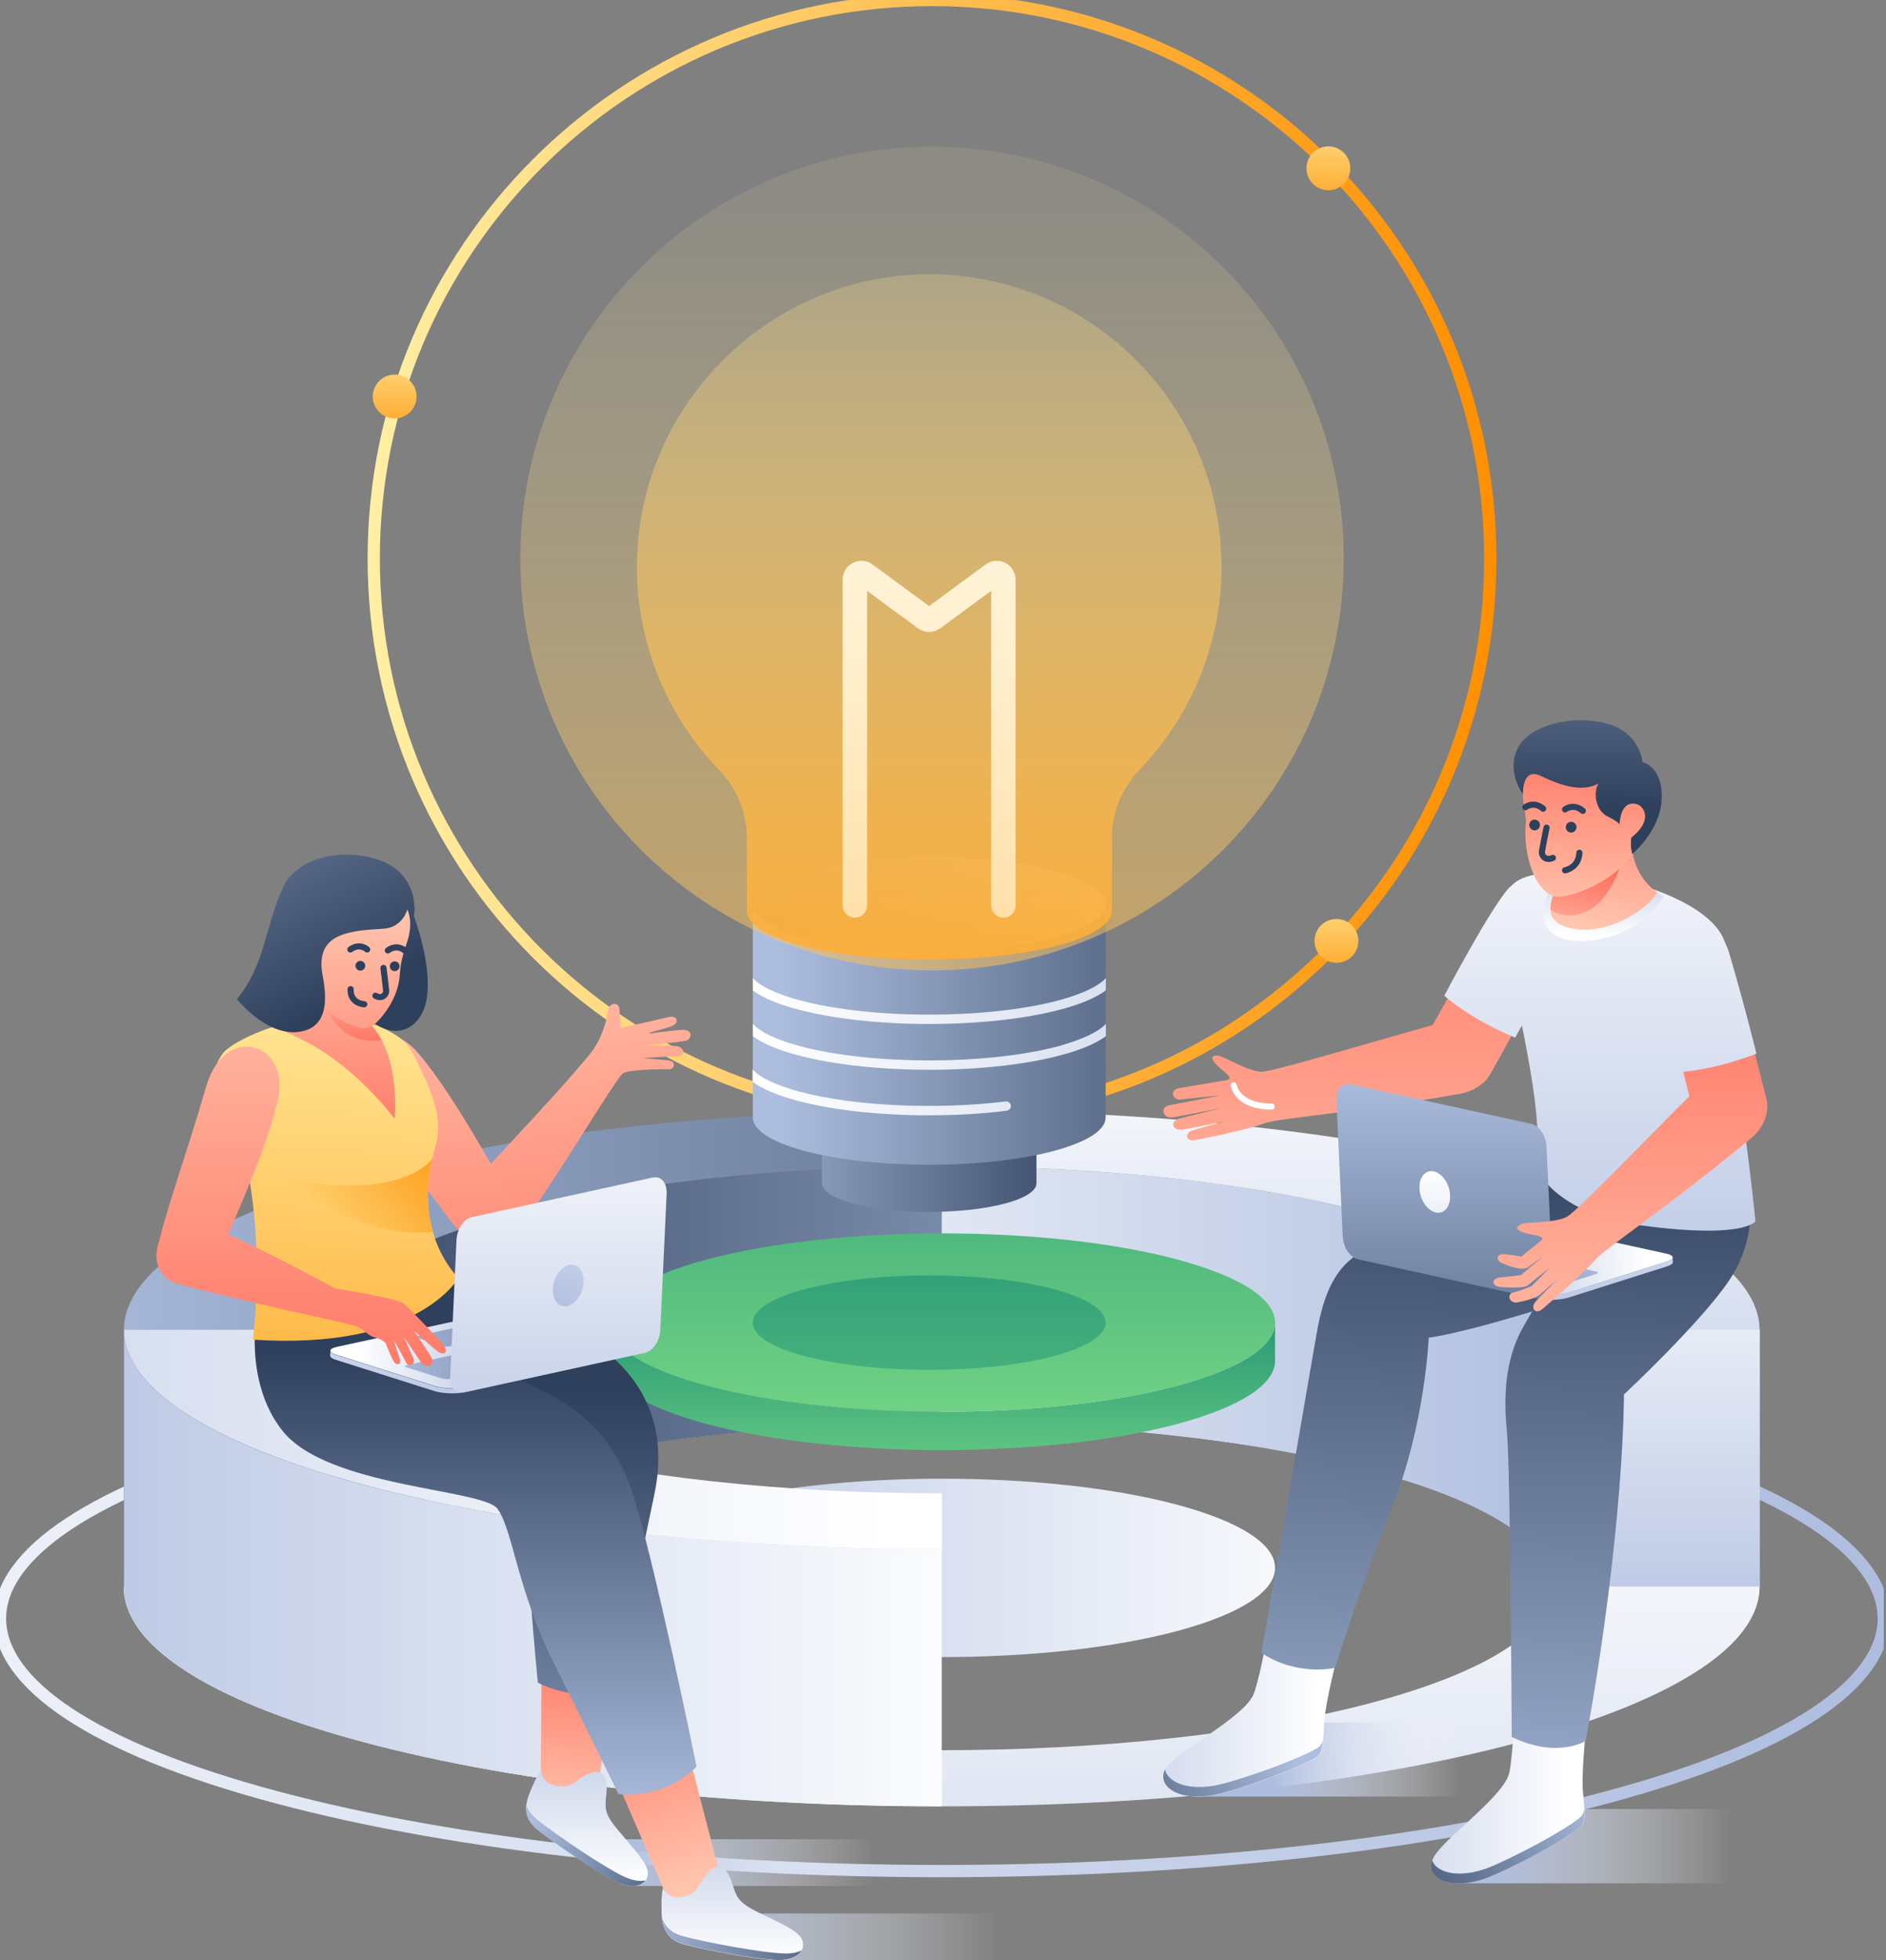 <svg width="308" height="320" viewBox="0 0 308 320" fill="none" xmlns="http://www.w3.org/2000/svg">
<rect x="0" y="0" width="308" height="320" fill="#808080" stroke="none"/>
<g clip-path="url(#clip0_117_4065)">
<path d="M0 264.213C0 253.676 15.03 243.139 45.049 235.068C105.128 218.964 202.504 218.964 262.583 235.068C292.642 243.099 307.632 253.676 307.632 264.213C307.632 274.749 292.602 285.286 262.583 293.358C202.504 309.461 105.128 309.461 45.049 293.358C14.99 285.326 0 274.789 0 264.213Z" stroke="url(#paint0_linear_117_4065)" stroke-width="2" stroke-miterlimit="10"/>
<path d="M248.229 233.756C196.062 219.76 111.49 219.76 59.324 233.756C33.24 240.754 20.199 249.899 20.199 259.084C20.199 268.229 33.24 277.413 59.324 284.372C111.49 298.368 196.062 298.368 248.229 284.372C274.312 277.374 287.354 268.229 287.354 259.044C287.354 249.899 274.312 240.754 248.229 233.756ZM224.253 277.891C185.366 288.308 122.305 288.308 83.419 277.891C63.976 272.682 54.234 265.843 54.234 259.004C54.234 252.165 63.976 245.326 83.419 240.118C122.305 229.7 185.366 229.7 224.253 240.118C243.696 245.326 253.438 252.165 253.438 259.004C253.398 265.843 243.696 272.682 224.253 277.891Z" fill="url(#paint1_linear_117_4065)"/>
<path d="M99.443 255.942C99.443 252.204 104.771 248.507 115.387 245.644C136.619 239.958 171.052 239.958 192.285 245.644C202.901 248.507 208.229 252.204 208.229 255.942C208.229 259.679 202.901 263.377 192.285 266.24C171.052 271.926 136.619 271.926 115.387 266.24C104.731 263.417 99.443 259.679 99.443 255.942Z" fill="url(#paint2_linear_117_4065)"/>
<path d="M20.239 259.044C20.239 249.899 33.28 240.714 59.364 233.716C85.447 226.718 119.642 223.219 153.796 223.219V232.325C128.309 232.325 102.823 234.949 83.379 240.157C63.936 245.366 54.195 252.205 54.195 259.044H20.239Z" fill="url(#paint3_linear_117_4065)"/>
<path d="M54.235 217.057H20.239V259.005H54.235V217.057Z" fill="url(#paint4_linear_117_4065)"/>
<path d="M54.234 217.056C54.234 210.217 63.976 203.379 83.419 198.17C102.862 192.961 128.349 190.337 153.836 190.337V232.285C128.349 232.285 102.862 234.909 83.419 240.118C63.976 245.327 54.234 252.166 54.234 259.004V217.056Z" fill="url(#paint5_linear_117_4065)"/>
<path d="M20.238 217.056C20.238 207.911 33.28 198.726 59.364 191.728C85.447 184.73 119.641 181.231 153.796 181.231V190.337C128.309 190.337 102.822 192.961 83.379 198.17C63.936 203.378 54.194 210.217 54.194 217.056H20.238Z" fill="url(#paint6_linear_117_4065)"/>
<path d="M153.796 190.376C179.283 190.376 204.77 193.001 224.213 198.209C243.656 203.418 253.398 210.257 253.398 217.096V259.044C253.398 252.205 243.656 245.366 224.213 240.157C204.77 234.949 179.283 232.324 153.796 232.324V190.376Z" fill="url(#paint7_linear_117_4065)"/>
<path d="M287.394 217.057H253.398V259.005H287.394V217.057Z" fill="url(#paint8_linear_117_4065)"/>
<path d="M153.796 190.376V181.271C187.991 181.271 222.185 184.769 248.229 191.767C274.312 198.765 287.354 207.91 287.354 217.095H253.358C253.358 210.256 243.617 203.417 224.173 198.209C204.73 193 179.283 190.376 153.796 190.376Z" fill="url(#paint9_linear_117_4065)"/>
<path d="M20.239 259.044H54.234C54.234 265.883 63.976 272.722 83.419 277.931C102.862 283.14 128.349 285.764 153.836 285.764V294.869C119.642 294.869 85.447 291.37 59.403 284.372C33.36 277.374 20.239 268.189 20.239 259.044Z" fill="url(#paint10_linear_117_4065)"/>
<path d="M20.238 217.057C20.238 226.202 33.28 235.387 59.364 242.384C85.447 249.382 119.641 252.881 153.796 252.881V294.829C119.602 294.829 85.407 291.33 59.364 284.332C33.32 277.335 20.238 268.189 20.238 259.005V217.057Z" fill="url(#paint11_linear_117_4065)"/>
<path d="M20.238 217.057H54.234C54.234 223.896 63.976 230.734 83.419 235.943C102.862 241.152 128.349 243.776 153.836 243.776V252.881C119.641 252.881 85.447 249.382 59.403 242.384C33.36 235.387 20.238 226.241 20.238 217.057Z" fill="url(#paint12_linear_117_4065)"/>
<path d="M152.206 182.345C202.559 182.345 243.378 141.525 243.378 91.172C243.378 40.819 202.559 0 152.206 0C101.853 0 61.034 40.819 61.034 91.172C61.034 141.525 101.853 182.345 152.206 182.345Z" stroke="url(#paint13_linear_117_4065)" stroke-width="2" stroke-miterlimit="10" stroke-linecap="round" stroke-linejoin="round"/>
<path d="M64.453 68.309C66.429 68.309 68.031 66.707 68.031 64.73C68.031 62.754 66.429 61.152 64.453 61.152C62.477 61.152 60.874 62.754 60.874 64.73C60.874 66.707 62.477 68.309 64.453 68.309Z" fill="url(#paint14_linear_117_4065)"/>
<path d="M218.249 157.176C220.226 157.176 221.828 155.573 221.828 153.597C221.828 151.621 220.226 150.019 218.249 150.019C216.273 150.019 214.671 151.621 214.671 153.597C214.671 155.573 216.273 157.176 218.249 157.176Z" fill="url(#paint15_linear_117_4065)"/>
<path d="M216.937 31.054C218.913 31.054 220.515 29.452 220.515 27.476C220.515 25.499 218.913 23.897 216.937 23.897C214.961 23.897 213.358 25.499 213.358 27.476C213.358 29.452 214.961 31.054 216.937 31.054Z" fill="url(#paint16_linear_117_4065)"/>
<path d="M99.443 215.903C99.443 219.641 104.731 223.378 115.387 226.201C136.619 231.887 171.053 231.887 192.285 226.201C202.901 223.339 208.229 219.641 208.229 215.903V222.146C208.229 225.883 202.901 229.581 192.285 232.444C171.053 238.13 136.619 238.13 115.387 232.444C104.771 229.581 99.443 225.883 99.443 222.146V215.903Z" fill="url(#paint17_linear_117_4065)"/>
<path d="M99.443 215.903C99.443 212.166 104.771 208.468 115.387 205.605C136.619 199.919 171.053 199.919 192.285 205.605C202.901 208.468 208.229 212.166 208.229 215.903C208.229 219.641 202.901 223.339 192.285 226.201C171.053 231.887 136.619 231.887 115.387 226.201C104.731 223.378 99.443 219.641 99.443 215.903Z" fill="url(#paint18_linear_117_4065)"/>
<path d="M122.942 215.903C122.942 213.915 125.765 211.966 131.371 210.455C142.623 207.434 160.874 207.434 172.126 210.455C177.772 211.966 180.555 213.954 180.555 215.903C180.555 217.891 177.732 219.839 172.126 221.35C160.874 224.372 142.623 224.372 131.371 221.35C125.725 219.879 122.942 217.891 122.942 215.903Z" fill="url(#paint19_linear_117_4065)"/>
<path d="M134.234 172.046C134.234 173.239 135.943 174.432 139.363 175.347C146.202 177.176 157.295 177.176 164.134 175.347C167.554 174.432 169.263 173.239 169.263 172.046V193.16C169.263 194.352 167.554 195.545 164.134 196.46C157.295 198.289 146.202 198.289 139.363 196.46C135.943 195.545 134.234 194.352 134.234 193.16V172.046Z" fill="url(#paint20_linear_117_4065)"/>
<path d="M122.942 147.673C122.942 149.661 125.765 151.609 131.371 153.12C142.623 156.142 160.874 156.142 172.126 153.12C177.772 151.609 180.555 149.621 180.555 147.673V182.424C180.555 184.412 177.732 186.36 172.126 187.871C160.874 190.893 142.623 190.893 131.371 187.871C125.725 186.36 122.942 184.372 122.942 182.424V147.673Z" fill="url(#paint21_linear_117_4065)"/>
<path d="M172.882 170.775C161.232 173.876 142.305 173.876 130.655 170.775C126.759 169.741 124.055 168.429 122.942 167.117V169.145C124.532 170.337 126.957 171.371 130.258 172.246C136.182 173.836 143.975 174.632 151.768 174.632C159.562 174.632 167.355 173.836 173.279 172.246C176.579 171.371 179.045 170.298 180.595 169.145V167.117C179.482 168.389 176.738 169.701 172.882 170.775Z" fill="url(#paint22_linear_117_4065)"/>
<path d="M172.882 163.299C161.232 166.401 142.305 166.401 130.655 163.299C126.759 162.265 124.055 160.953 122.942 159.641V161.669C124.532 162.862 126.957 163.896 130.258 164.77C136.182 166.361 143.975 167.156 151.768 167.156C159.562 167.156 167.355 166.361 173.279 164.77C176.579 163.896 179.045 162.822 180.595 161.669V159.641C179.482 160.953 176.738 162.265 172.882 163.299Z" fill="url(#paint23_linear_117_4065)"/>
<path d="M122.942 147.673C122.942 145.685 125.765 143.736 131.371 142.225C142.623 139.204 160.874 139.204 172.126 142.225C177.772 143.736 180.555 145.724 180.555 147.673C180.555 149.661 177.732 151.609 172.126 153.12C160.874 156.142 142.623 156.142 131.371 153.12C125.725 151.609 122.942 149.661 122.942 147.673Z" fill="url(#paint24_linear_117_4065)"/>
<path d="M199.482 92.485C199.482 66.004 177.931 44.573 151.41 44.772C125.168 44.971 103.856 66.601 104.015 92.843C104.095 105.646 109.264 117.256 117.534 125.805C120.357 128.708 121.947 132.644 121.947 136.739V148.668C121.947 150.696 124.85 152.763 130.695 154.314C142.345 157.415 161.192 157.415 172.842 154.314C178.647 152.763 181.589 150.696 181.589 148.668V136.739C181.589 132.604 183.219 128.668 186.082 125.686C194.352 117.058 199.482 105.368 199.482 92.485Z" fill="url(#paint25_linear_117_4065)"/>
<path d="M165.088 180.555C165.088 180.118 164.691 179.76 164.253 179.8C153.239 181.152 139.721 180.635 130.615 178.209C126.719 177.176 124.015 175.863 122.902 174.551V176.579C124.492 177.772 126.918 178.806 130.218 179.68C136.142 181.271 143.935 182.066 151.729 182.066C156.063 182.066 160.396 181.828 164.412 181.311C164.81 181.231 165.088 180.913 165.088 180.555Z" fill="url(#paint26_linear_117_4065)"/>
<path d="M139.601 147.793V94.632C139.601 93.757 140.595 93.24 141.311 93.757L151.092 100.954C151.49 101.232 152.007 101.232 152.365 100.954L162.146 93.757C162.862 93.24 163.856 93.757 163.856 94.632V147.793" stroke="white" stroke-width="4" stroke-miterlimit="10" stroke-linecap="round" stroke-linejoin="round"/>
<path d="M152.206 158.408C189.339 158.408 219.442 128.306 219.442 91.172C219.442 54.039 189.339 23.936 152.206 23.936C115.072 23.936 84.97 54.039 84.97 91.172C84.97 128.306 115.072 158.408 152.206 158.408Z" fill="url(#paint27_linear_117_4065)"/>
<path d="M75.904 194.83C72.007 200.277 79.88 206.957 85.486 199.641C90.258 193.398 100.675 175.863 101.709 175.227C102.743 174.551 108.23 174.512 109.264 174.551C110.138 174.591 110.576 173.199 109.065 173.08C107.554 172.961 104.969 172.722 104.969 172.722C104.969 172.722 108.945 172.444 110.496 172.444C112.047 172.444 111.888 170.973 110.496 170.774C109.065 170.615 105.089 170.694 105.089 170.694C105.089 170.694 110.814 170.098 111.808 169.939C113.001 169.78 113.279 168.11 111.57 168.11C110.019 168.15 105.168 168.826 105.168 168.826C105.168 168.826 108.389 167.951 109.582 167.553C111.013 167.076 110.814 165.565 108.906 166.082C107.275 166.52 101.311 167.792 101.311 167.792C101.311 167.792 101.232 165.645 101.152 164.651C101.073 163.657 99.363 163.339 99.204 165.446C99.164 165.963 98.488 169.462 96.222 172.205C89.383 180.476 78.091 191.847 75.904 194.83Z" fill="url(#paint28_linear_117_4065)"/>
<path d="M147.673 307.87H103.419L95.824 300.236H147.673V307.87Z" fill="url(#paint29_linear_117_4065)"/>
<path d="M169.899 319.958H125.645L118.051 312.363H169.899V319.958Z" fill="url(#paint30_linear_117_4065)"/>
<path d="M101.311 268.348L97.494 292.523L88.309 291.847L88.469 267.553L101.311 268.348Z" fill="url(#paint31_linear_117_4065)"/>
<path d="M96.5 289.421C97.693 288.984 99.204 289.262 99.085 292.046C98.965 294.63 98.25 295.545 100.715 298.487C103.299 301.628 105.764 304.054 105.804 305.763C105.844 307.473 103.896 308.706 100.874 307.274C97.852 305.843 90.655 300.992 87.753 298.646C84.691 296.181 86.242 293.278 86.997 291.489C87.753 289.739 88.389 288.865 88.389 288.865C88.389 288.865 88.19 291.052 90.934 291.529C93.637 292.006 93.995 290.336 96.5 289.421Z" fill="url(#paint32_linear_117_4065)"/>
<path d="M85.924 294.591C86.202 295.426 86.719 296.221 87.713 297.016C90.854 299.561 98.647 304.809 101.947 306.36C103.339 306.996 104.492 307.155 105.407 306.957C104.731 307.911 103.101 308.308 100.834 307.275C97.812 305.843 90.615 300.992 87.713 298.646C86.123 297.334 85.765 295.903 85.924 294.591Z" fill="url(#paint33_linear_117_4065)"/>
<path d="M68.986 205.963C68.986 205.963 79.602 211.092 91.928 216.46C99.8 219.879 110.218 228.03 106.878 243.855C103.538 259.72 100.238 276.062 100.238 276.062C93.637 277.891 87.832 274.67 87.832 274.67C87.832 274.67 85.248 248.388 85.963 240.674C86.679 232.961 84.532 233.438 83.379 232.046C82.226 230.655 56.699 217.613 56.699 217.613L68.986 205.963Z" fill="url(#paint34_linear_117_4065)"/>
<path d="M111.888 284.133L118.051 307.831L109.423 310.853L99.8 288.547L111.888 284.133Z" fill="url(#paint35_linear_117_4065)"/>
<path d="M74.115 220.675C74.115 220.675 79.522 222.663 86.679 226.043C93.399 229.223 99.721 233.2 103.18 243.418C106.639 253.637 113.757 288.388 113.757 288.388C108.11 293.994 100.993 292.841 100.993 292.841C100.993 292.841 96.62 283.895 90.297 271.171C84.492 259.521 83.697 249.541 81.232 246.281C78.767 243.021 53.479 242.822 46.123 233.557C39.88 225.685 41.471 213.955 42.862 210.894L64.493 199.919C64.493 199.919 69.582 206.241 77.017 209.701C81.669 211.888 74.115 220.675 74.115 220.675Z" fill="url(#paint36_linear_117_4065)"/>
<path d="M115.904 305.366C116.818 304.491 118.329 304.133 119.323 306.718C120.238 309.143 119.959 310.217 123.418 311.966C127.037 313.795 130.297 315.028 130.973 316.618C131.649 318.209 130.416 320.077 127.076 319.998C123.737 319.918 115.188 318.328 111.609 317.374C107.832 316.34 108.071 313.04 108.031 311.131C107.991 309.223 108.269 308.189 108.269 308.189C108.269 308.189 108.985 310.256 111.689 309.62C114.353 308.905 114.035 307.235 115.904 305.366Z" fill="url(#paint37_linear_117_4065)"/>
<path d="M108.071 313C108.508 314.312 109.462 315.505 111.53 316.062C115.387 317.095 124.532 318.805 128.11 318.885C129.303 318.924 130.218 318.726 130.933 318.368C130.416 319.282 129.144 319.998 127.077 319.958C123.737 319.879 115.188 318.288 111.609 317.334C108.906 316.618 108.23 314.749 108.071 313Z" fill="url(#paint38_linear_117_4065)"/>
<path d="M83.498 195.505C81.113 192.126 74.711 179.521 68.389 172.007C62.067 164.492 52.842 171.172 59.562 179.999C66.322 188.826 71.57 197.295 75.586 201.629C79.92 206.36 87.196 200.794 83.498 195.505Z" fill="url(#paint39_linear_117_4065)"/>
<path d="M41.312 218.686C41.312 218.686 43.061 205.207 40.636 192.046C39.244 184.611 31.849 178.169 36.381 171.966C38.171 169.501 52.206 162.98 62.465 167.792C66.878 169.859 67.037 171.132 69.144 175.505C71.49 180.436 72.087 183.935 71.093 187.155C66.918 201.31 74.87 208.587 74.87 208.587C74.87 208.587 68.389 220.475 41.312 218.686Z" fill="url(#paint40_linear_117_4065)"/>
<path d="M70.576 189.144C69.463 194.035 69.781 198.011 70.655 201.072C57.892 202.424 46.799 192.365 46.799 192.365C59.602 195.227 68.111 192.484 70.576 189.144Z" fill="url(#paint41_linear_117_4065)"/>
<path d="M49.025 157.892C49.025 157.892 49.463 165.884 44.691 167.594C44.691 167.594 46.918 168.429 50.218 170.178C58.648 174.632 64.453 182.663 64.453 182.663C64.453 182.663 65.487 172.365 60.437 167.156C56.978 163.578 57.813 159.363 57.813 159.363L49.025 157.892Z" fill="url(#paint42_linear_117_4065)"/>
<path d="M62.306 169.82C61.789 168.866 61.192 167.952 60.437 167.156C56.978 163.578 57.813 159.363 57.813 159.363L49.025 157.892C49.025 157.892 51.729 159.164 51.57 160.596C53.638 165.367 54.99 170.457 62.306 169.82Z" fill="url(#paint43_linear_117_4065)"/>
<path d="M106.242 219.403C106.242 219.642 105.884 219.841 105.248 220L75.665 226.481C74.353 226.759 72.246 226.68 70.974 226.282L54.91 221.193C54.274 220.994 53.956 220.755 53.956 220.517L53.916 221.312C53.916 221.55 54.234 221.789 54.87 221.988L70.934 227.077C72.206 227.475 74.314 227.594 75.626 227.276L105.208 220.795C105.884 220.636 106.202 220.437 106.202 220.199L106.242 219.403Z" fill="url(#paint44_linear_117_4065)"/>
<path d="M106.242 219.402C106.242 219.163 105.924 218.925 105.287 218.726L89.224 213.637C87.951 213.239 85.844 213.12 84.532 213.438L54.95 219.879C54.274 220.038 53.956 220.237 53.956 220.476C53.956 220.714 54.274 220.953 54.91 221.152L70.974 226.241C72.246 226.639 74.353 226.758 75.665 226.44L105.248 219.959C105.924 219.839 106.242 219.641 106.242 219.402Z" fill="url(#paint45_linear_117_4065)"/>
<path d="M66.162 223.021C66.162 223.1 66.242 223.18 66.441 223.22L72.087 225.009C72.484 225.128 73.16 225.168 73.558 225.088L101.351 219.005C101.55 218.965 101.669 218.886 101.669 218.806C101.669 218.727 101.59 218.647 101.391 218.607L95.745 216.818C95.347 216.699 94.671 216.659 94.273 216.739L66.48 222.822C66.282 222.862 66.162 222.941 66.162 223.021Z" fill="url(#paint46_linear_117_4065)"/>
<path d="M67.952 218.249C67.952 218.289 68.031 218.369 68.19 218.408L72.365 219.721C72.683 219.84 73.2 219.84 73.558 219.76L85.089 217.216C85.248 217.176 85.327 217.136 85.327 217.057C85.327 217.017 85.248 216.937 85.089 216.898L80.914 215.585C80.596 215.466 80.079 215.466 79.721 215.546L68.19 218.09C68.031 218.13 67.952 218.21 67.952 218.249Z" fill="url(#paint47_linear_117_4065)"/>
<path d="M107.514 192.247C107.236 192.167 106.957 192.167 106.639 192.207L77.057 198.688C75.745 198.966 74.632 200.636 74.552 202.425L73.518 224.612C73.439 225.964 74.035 226.998 74.87 227.276C75.148 227.356 75.427 227.356 75.745 227.316L105.327 220.835C106.639 220.556 107.753 218.887 107.832 217.097L108.866 194.911C108.946 193.559 108.389 192.525 107.514 192.247Z" fill="url(#paint48_linear_117_4065)"/>
<path d="M93.876 206.52C93.598 206.44 93.28 206.4 92.962 206.48C91.57 206.798 90.377 208.547 90.297 210.376C90.218 211.808 90.854 212.881 91.729 213.16C92.007 213.239 92.325 213.279 92.643 213.2C94.035 212.881 95.228 211.132 95.307 209.303C95.387 207.872 94.79 206.798 93.876 206.52Z" fill="url(#paint49_linear_117_4065)"/>
<path d="M47.753 156.818C47.594 154.79 47.713 147.116 52.922 144.293C58.131 141.47 65.686 144.771 66.759 148.548C67.833 152.325 65.725 155.705 65.725 157.176C65.725 158.607 65.208 160.993 64.493 162.663C63.26 165.526 61.55 167.713 59.403 167.832C57.057 167.951 48.191 162.981 47.753 156.818Z" fill="url(#paint50_linear_117_4065)"/>
<path d="M66.52 148.469C66.52 148.469 67.634 150.536 66.441 153.876C65.288 157.256 65.407 158.21 65.248 159.522C64.811 163.975 61.272 167.117 61.272 167.117C61.272 167.117 64.89 169.9 67.912 166.838C72.485 162.266 67.594 149.582 67.594 149.582C67.594 149.582 68.588 144.413 64.055 141.431C59.284 138.33 48.986 138.608 46.123 145.049C43.26 151.49 43.26 157.574 38.688 163.101C41.312 166.123 45.248 169.224 49.344 168.349C54.91 167.156 52.644 159.801 52.525 158.091C52.047 152.325 57.177 151.928 62.544 151.61C65.765 151.451 66.52 148.469 66.52 148.469Z" fill="url(#paint51_linear_117_4065)"/>
<path d="M62.624 158.011C62.624 158.011 63.022 161.193 63.062 161.75C63.101 162.306 62.425 163.181 61.312 162.545" stroke="#2E405C" stroke-miterlimit="10" stroke-linecap="round"/>
<path d="M58.847 158.448C59.286 158.448 59.642 158.092 59.642 157.653C59.642 157.214 59.286 156.857 58.847 156.857C58.407 156.857 58.051 157.214 58.051 157.653C58.051 158.092 58.407 158.448 58.847 158.448Z" fill="#2E405C"/>
<path d="M64.453 158.528C64.892 158.528 65.248 158.172 65.248 157.732C65.248 157.293 64.892 156.937 64.453 156.937C64.014 156.937 63.658 157.293 63.658 157.732C63.658 158.172 64.014 158.528 64.453 158.528Z" fill="#2E405C"/>
<path d="M59.96 154.989C59.96 154.989 58.767 153.876 57.216 154.989" stroke="#2E405C" stroke-miterlimit="10" stroke-linecap="round"/>
<path d="M66.084 155.148C66.084 155.148 64.891 154.034 63.34 155.148" stroke="#2E405C" stroke-miterlimit="10" stroke-linecap="round"/>
<path d="M59.483 163.936C59.483 163.936 57.176 163.856 57.256 161.47" stroke="#2E405C" stroke-miterlimit="10" stroke-linecap="round"/>
<path d="M35.507 205.883C36.819 201.947 43.061 189.303 45.328 179.72C47.594 170.178 36.699 166.758 33.638 177.454C30.576 188.15 26.799 198.249 25.686 204.054C24.493 210.336 33.479 212.006 35.507 205.883Z" fill="url(#paint52_linear_117_4065)"/>
<path d="M54.751 210.336C54.751 210.336 38.727 201.589 32.684 199.641C25.686 197.374 22.465 207.752 29.543 209.7C39.006 212.285 56.739 215.983 58.091 216.46C59.443 216.937 60.039 218.05 61.232 218.328C62.425 218.607 62.982 219.243 62.982 219.243C62.982 219.243 64.135 222.305 64.532 222.543C64.97 222.821 65.646 222.782 65.208 221.549C64.771 220.317 64.294 218.686 64.294 218.686C64.294 218.686 65.964 221.708 66.401 222.583C66.64 223.06 67.992 222.861 67.475 221.668C66.958 220.515 65.924 218.209 65.924 218.209C65.924 218.209 68.19 221.549 68.866 222.543C69.502 223.458 71.411 223.02 70.298 221.311C69.423 219.959 67.594 217.175 67.594 217.175C67.594 217.175 70.656 220.078 71.65 220.714C72.683 221.35 73.359 220.555 72.206 219.283C71.053 217.971 67.157 213.875 65.964 212.841C64.89 211.887 54.751 210.336 54.751 210.336Z" fill="url(#paint53_linear_117_4065)"/>
<path d="M248.786 165.485C248.786 165.485 246.042 170.654 243.418 175.266C239.839 181.588 228.905 176.181 233.239 168.587C237.692 160.793 238.289 159.601 238.289 159.601L248.786 165.485Z" fill="url(#paint54_linear_117_4065)"/>
<path d="M235.863 162.544C235.863 162.544 243.418 148.19 246.44 144.929C249.064 142.106 260.316 145.009 255.386 154.631C250.973 163.18 247.434 169.383 247.434 169.383C247.434 169.383 240.674 166.719 235.863 162.544Z" fill="url(#paint55_linear_117_4065)"/>
<path d="M195.068 186.122C196.54 185.883 203.339 184.491 206.599 183.338C208.905 182.503 219.641 181.867 238.328 178.567C247.553 176.937 244.531 164.412 234.869 167.076C221.907 170.694 207.553 175.068 205.883 174.949C204.213 174.829 202.066 173.676 200.873 173.12C199.76 172.603 198.806 172.046 198.17 172.404C197.534 172.762 198.766 173.994 199.561 174.631C200.357 175.267 201.351 176.141 200.396 176.301C200.396 176.301 194.273 177.334 192.603 177.613C190.933 177.891 191.371 179.64 192.921 179.481C194.472 179.283 199.323 178.805 199.323 178.805C199.323 178.805 192.365 180.157 190.893 180.436C189.422 180.754 189.86 182.662 191.569 182.384C193.279 182.106 199.561 180.873 199.561 180.873C199.561 180.873 194.79 182.026 192.603 182.583C191.013 183.02 191.371 184.73 193.239 184.372C195.585 183.974 200.158 183.02 200.158 183.02C200.158 183.02 196.301 184.054 194.631 184.571C193.518 184.929 193.557 186.36 195.068 186.122Z" fill="url(#paint56_linear_117_4065)"/>
<path d="M201.47 177.175C201.47 177.175 201.987 180.635 207.673 180.635" stroke="white" stroke-miterlimit="10" stroke-linecap="round" stroke-linejoin="round"/>
<path d="M203.1 281.19H243.656V293.277H195.267L203.1 281.19Z" fill="url(#paint57_linear_117_4065)"/>
<path d="M245.326 295.306H285.883V307.433H237.493L245.326 295.306Z" fill="url(#paint58_linear_117_4065)"/>
<path d="M218.567 269.62C218.567 269.62 216.46 277.851 216.261 280.992C216.102 283.298 216.221 285.684 215.267 286.638C214.313 287.592 206.877 290.694 199.959 292.642C193.04 294.59 188.826 291.807 190.297 288.865C191.768 285.962 203.498 280.316 204.81 276.34C206.122 272.403 206.957 266.559 206.957 266.559L218.567 269.62Z" fill="url(#paint59_linear_117_4065)"/>
<path d="M276.022 190.536C276.022 190.536 273.199 206.798 255.982 212.285C238.766 217.812 233.318 218.368 233.318 218.368C233.318 218.368 232.762 232.484 227.354 245.963C221.947 259.442 218.05 272.245 218.05 272.245C218.05 272.245 211.967 273.756 206.003 269.819C206.003 269.819 213.836 224.571 214.989 217.852C216.142 211.132 218.09 206.679 222.464 204.333C226.877 201.947 257.414 188.229 257.414 188.229L276.022 190.536Z" fill="url(#paint60_linear_117_4065)"/>
<path d="M190.257 288.825C190.655 291.052 194.512 292.682 200.197 291.052C207.116 289.103 214.551 286.002 215.505 285.048C215.744 284.809 215.903 284.451 216.062 284.054C215.943 285.167 215.744 286.082 215.267 286.598C214.313 287.553 206.877 290.654 199.959 292.602C193.001 294.59 188.786 291.767 190.257 288.825C190.257 288.865 190.257 288.825 190.257 288.825Z" fill="url(#paint61_linear_117_4065)"/>
<path d="M259.163 280.633C259.163 280.633 258.249 289.063 258.487 292.204C258.646 294.51 259.123 296.856 258.328 297.929C257.533 299.003 250.575 303.138 244.014 306.041C237.454 308.943 232.841 306.756 233.915 303.655C234.949 300.554 245.803 293.317 246.519 289.222C247.235 285.126 247.235 279.242 247.235 279.242L259.163 280.633Z" fill="url(#paint62_linear_117_4065)"/>
<path d="M284.769 190.655L266.082 188.468C266.082 188.468 250.774 212.682 248.348 217.374C245.923 222.066 245.485 227.752 246.082 233.557C246.678 239.402 246.877 283.537 246.877 283.537C254.352 287.155 258.964 284.173 258.964 284.173C265.286 249.382 265.207 227.633 265.207 227.633C265.207 227.633 277.692 215.982 282.384 209.024C288.507 199.879 284.769 190.655 284.769 190.655Z" fill="url(#paint63_linear_117_4065)"/>
<path d="M233.875 303.655C234.591 305.802 238.646 306.876 244.014 304.49C250.575 301.588 257.533 297.453 258.328 296.379C258.527 296.101 258.646 295.743 258.726 295.345C258.766 296.459 258.726 297.413 258.288 297.969C257.493 299.043 250.535 303.178 243.974 306.081C237.414 308.983 232.802 306.796 233.875 303.655C233.875 303.695 233.875 303.655 233.875 303.655Z" fill="url(#paint64_linear_117_4065)"/>
<path d="M286.678 199.362C286.678 199.362 285.843 190.893 284.73 183.338C283.378 174.352 283.06 168.825 281.946 155.108C281.151 145.167 252.921 139.243 247.235 144.213C242.145 148.666 252.444 175.624 250.972 189.262C250.535 193.159 257.692 198.527 266.32 199.799C284.809 202.503 286.678 199.362 286.678 199.362Z" fill="url(#paint65_linear_117_4065)"/>
<path d="M255.903 141.112C260.714 141.35 266.599 143.1 271.648 146.36C270.614 148.229 267.354 152.165 261.191 153.318C252.682 154.869 248.428 150.297 255.903 141.112Z" fill="url(#paint66_linear_117_4065)"/>
<path d="M270.654 145.684C270.654 145.684 266.28 142.941 266.599 137.414L258.885 135.426C258.885 135.426 258.288 139.442 257.016 140.953C255.744 142.464 250.336 149.064 255.147 151.092C260.873 153.438 268.507 149.183 270.654 145.684Z" fill="url(#paint67_linear_117_4065)"/>
<path d="M253.239 148.508C253.12 146.6 254.511 144.214 255.704 142.584L265.207 139.165C265.207 139.165 263.418 148.707 256.857 149.383C255.227 149.542 254.074 149.105 253.239 148.508Z" fill="url(#paint68_linear_117_4065)"/>
<path d="M220.873 204.134C220.873 204.372 221.231 204.571 221.867 204.73L251.45 211.211C252.762 211.49 254.869 211.41 256.142 211.012L272.205 205.923C272.841 205.724 273.159 205.486 273.159 205.247L273.199 206.042C273.199 206.281 272.881 206.519 272.245 206.718L256.181 211.808C254.909 212.205 252.802 212.325 251.489 212.006L221.907 205.525C221.231 205.366 220.913 205.168 220.913 204.929L220.873 204.134Z" fill="url(#paint69_linear_117_4065)"/>
<path d="M220.873 204.134C220.873 203.895 221.192 203.657 221.828 203.458L237.891 198.369C239.164 197.971 241.271 197.852 242.583 198.17L272.165 204.651C272.841 204.81 273.159 205.009 273.159 205.247C273.159 205.486 272.841 205.724 272.205 205.923L256.142 211.013C254.869 211.41 252.762 211.53 251.45 211.211L221.867 204.73C221.231 204.571 220.913 204.373 220.873 204.134Z" fill="url(#paint70_linear_117_4065)"/>
<path d="M260.953 207.752C260.953 207.831 260.873 207.911 260.674 207.951L255.028 209.74C254.631 209.859 253.955 209.899 253.557 209.819L225.764 203.736C225.565 203.696 225.446 203.617 225.446 203.537C225.446 203.458 225.525 203.378 225.724 203.338L231.37 201.549C231.768 201.43 232.444 201.39 232.841 201.47L260.635 207.553C260.873 207.633 260.953 207.672 260.953 207.752Z" fill="url(#paint71_linear_117_4065)"/>
<path d="M259.163 202.98C259.163 203.02 259.084 203.1 258.925 203.139L254.75 204.452C254.432 204.571 253.915 204.571 253.557 204.491L242.026 201.947C241.867 201.907 241.788 201.867 241.788 201.788C241.788 201.748 241.867 201.668 242.026 201.628L246.201 200.316C246.519 200.197 247.036 200.197 247.394 200.277L258.925 202.821C259.084 202.901 259.163 202.941 259.163 202.98Z" fill="url(#paint72_linear_117_4065)"/>
<path d="M219.601 177.017C219.879 176.937 220.158 176.937 220.476 176.977L250.058 183.458C251.37 183.736 252.483 185.406 252.563 187.195L253.597 209.382C253.676 210.734 253.08 211.768 252.245 212.046C251.967 212.126 251.688 212.126 251.37 212.086L221.788 205.565C220.476 205.287 219.362 203.617 219.283 201.828L218.249 179.641C218.17 178.289 218.766 177.295 219.601 177.017Z" fill="url(#paint73_linear_117_4065)"/>
<path d="M233.239 191.252C233.517 191.172 233.835 191.132 234.154 191.212C235.545 191.53 236.738 193.279 236.818 195.108C236.897 196.54 236.261 197.613 235.386 197.892C235.108 197.971 234.79 198.011 234.472 197.931C233.08 197.613 231.887 195.864 231.808 194.035C231.728 192.603 232.364 191.53 233.239 191.252Z" fill="url(#paint74_linear_117_4065)"/>
<path d="M267.672 136.858C270.694 134.074 269.7 131.649 267.99 130.615C267.99 127.474 267.354 125.486 264.332 123.18C259.441 119.482 251.171 121.709 249.461 125.406C247.752 129.104 249.422 132.921 249.183 134.392C248.984 135.864 249.143 138.368 249.62 140.237C250.416 143.378 251.847 145.883 254.034 146.321C256.38 146.838 266.241 143.1 267.672 136.858Z" fill="url(#paint75_linear_117_4065)"/>
<path d="M261.032 127.911C260.117 129.462 260.634 132.365 262.543 133.279C264.451 134.233 264.491 134.591 264.491 134.591C264.491 134.591 264.531 130.575 267.235 131.251C268.428 131.53 270.098 133.836 266.4 136.738C266.201 138.249 266.559 139.402 266.559 139.402C266.559 139.402 271.171 135.625 271.37 130.377C271.569 125.088 268.229 124.412 268.229 124.412C268.229 124.412 267.871 119.084 261.469 117.892C255.028 116.699 249.461 119.084 247.951 121.947C245.843 125.884 248.706 129.621 248.706 129.621C248.706 129.621 248.547 125.208 251.569 126.639C254.551 128.07 258.169 129.462 261.032 127.911Z" fill="url(#paint76_linear_117_4065)"/>
<path d="M252.563 135.108C252.563 135.108 251.887 138.448 251.807 139.045C251.728 139.641 252.364 140.595 253.597 140.039" stroke="#2E405C" stroke-miterlimit="10" stroke-linecap="round"/>
<path d="M256.579 135.904C257.062 135.904 257.454 135.512 257.454 135.029C257.454 134.546 257.062 134.154 256.579 134.154C256.096 134.154 255.704 134.546 255.704 135.029C255.704 135.512 256.096 135.904 256.579 135.904Z" fill="#2E405C"/>
<path d="M250.615 135.546C251.098 135.546 251.49 135.155 251.49 134.671C251.49 134.188 251.098 133.796 250.615 133.796C250.131 133.796 249.74 134.188 249.74 134.671C249.74 135.155 250.131 135.546 250.615 135.546Z" fill="#2E405C"/>
<path d="M255.585 132.127C255.585 132.127 256.937 131.053 258.488 132.365" stroke="#2E405C" stroke-miterlimit="10" stroke-linecap="round"/>
<path d="M249.104 131.769C249.104 131.769 250.456 130.695 252.007 132.007" stroke="#2E405C" stroke-miterlimit="10" stroke-linecap="round"/>
<path d="M255.585 142.067C255.585 142.067 257.812 141.71 257.931 139.204" stroke="#2E405C" stroke-miterlimit="10" stroke-linecap="round"/>
<path d="M251.847 213.715C253 212.761 258.249 208.228 260.515 205.643C262.145 203.775 271.171 197.97 285.843 185.922C293.079 179.958 284.332 170.534 277.215 177.612C267.672 187.115 257.334 197.97 255.784 198.685C254.233 199.401 251.847 199.441 250.535 199.56C249.302 199.64 248.229 199.64 247.831 200.276C247.473 200.872 249.143 201.349 250.098 201.508C251.092 201.667 252.404 201.946 251.648 202.542L248.428 205.127C248.428 205.127 246.519 204.769 245.446 204.729C244.571 204.689 244.014 205.723 245.485 206.28C246.241 206.558 248.547 207.592 249.66 206.797C250.893 205.922 251.927 205.166 251.927 205.166L248.388 208.148C248.388 208.148 245.883 208.467 245.088 208.506C243.577 208.626 243.378 209.938 245.128 210.097C245.764 210.176 248.905 210.335 249.501 209.818C250.098 209.302 253.159 206.876 253.159 206.876L250.137 209.938C250.137 209.938 248.308 210.733 247.155 210.971C245.963 211.25 246.519 212.84 247.792 212.602C248.666 212.443 250.694 212.005 251.529 211.29C252.285 210.653 254.789 208.427 254.789 208.427C254.789 208.427 251.927 211.21 250.734 212.522C249.939 213.437 250.694 214.669 251.847 213.715Z" fill="url(#paint77_linear_117_4065)"/>
<path d="M285.604 168.388C285.604 168.388 287.155 174.034 288.427 179.203C290.177 186.28 278.527 189.859 276.459 181.35C274.352 172.642 273.954 171.33 273.954 171.33L285.604 168.388Z" fill="url(#paint78_linear_117_4065)"/>
<path d="M273.756 175.028C273.756 175.028 270.734 161.827 269.74 157.493C268.229 150.694 279.481 145.486 282.463 155.823C285.167 165.048 286.837 172.006 286.837 172.006C286.837 172.006 280.078 174.75 273.756 175.028Z" fill="url(#paint79_linear_117_4065)"/>
</g>
<defs>
<linearGradient id="paint0_linear_117_4065" x1="-0.398" y1="264.239" x2="308.025" y2="264.239" gradientUnits="userSpaceOnUse">
<stop stop-color="#ECF0F8"/>
<stop offset="1" stop-color="#AEBDDF"/>
</linearGradient>
<linearGradient id="paint1_linear_117_4065" x1="153.775" y1="236.673" x2="153.775" y2="389.088" gradientUnits="userSpaceOnUse">
<stop stop-color="white"/>
<stop offset="1" stop-color="#AEBDDF"/>
</linearGradient>
<linearGradient id="paint2_linear_117_4065" x1="222.808" y1="255.949" x2="75.42" y2="255.949" gradientUnits="userSpaceOnUse">
<stop stop-color="white"/>
<stop offset="1" stop-color="#AEBDDF"/>
</linearGradient>
<linearGradient id="paint3_linear_117_4065" x1="87.026" y1="145.94" x2="87.026" y2="279.059" gradientUnits="userSpaceOnUse">
<stop stop-color="#ACBDDE"/>
<stop offset="1" stop-color="#2E405C"/>
</linearGradient>
<linearGradient id="paint4_linear_117_4065" x1="141.085" y1="238.055" x2="-12.943" y2="238.055" gradientUnits="userSpaceOnUse">
<stop stop-color="#ACBDDE"/>
<stop offset="1" stop-color="#2E405C"/>
</linearGradient>
<linearGradient id="paint5_linear_117_4065" x1="235.463" y1="224.712" x2="34.44" y2="224.712" gradientUnits="userSpaceOnUse">
<stop stop-color="#ACBDDE"/>
<stop offset="1" stop-color="#2E405C"/>
</linearGradient>
<linearGradient id="paint6_linear_117_4065" x1="2.704" y1="199.18" x2="295.884" y2="199.18" gradientUnits="userSpaceOnUse">
<stop stop-color="#ACBDDE"/>
<stop offset="1" stop-color="#2E405C"/>
</linearGradient>
<linearGradient id="paint7_linear_117_4065" x1="90.846" y1="224.711" x2="260.227" y2="224.711" gradientUnits="userSpaceOnUse">
<stop stop-color="white"/>
<stop offset="1" stop-color="#AEBDDF"/>
</linearGradient>
<linearGradient id="paint8_linear_117_4065" x1="270.397" y1="191.865" x2="270.397" y2="276.59" gradientUnits="userSpaceOnUse">
<stop stop-color="white"/>
<stop offset="1" stop-color="#AEBDDF"/>
</linearGradient>
<linearGradient id="paint9_linear_117_4065" x1="220.601" y1="166.279" x2="220.601" y2="266.198" gradientUnits="userSpaceOnUse">
<stop stop-color="white"/>
<stop offset="1" stop-color="#AEBDDF"/>
</linearGradient>
<linearGradient id="paint10_linear_117_4065" x1="208.238" y1="276.928" x2="-48.677" y2="276.928" gradientUnits="userSpaceOnUse">
<stop stop-color="white"/>
<stop offset="1" stop-color="#AEBDDF"/>
</linearGradient>
<linearGradient id="paint11_linear_117_4065" x1="162.44" y1="255.95" x2="-14.999" y2="255.95" gradientUnits="userSpaceOnUse">
<stop stop-color="white"/>
<stop offset="1" stop-color="#AEBDDF"/>
</linearGradient>
<linearGradient id="paint12_linear_117_4065" x1="144.859" y1="234.972" x2="-108.814" y2="234.972" gradientUnits="userSpaceOnUse">
<stop stop-color="white"/>
<stop offset="1" stop-color="#AEBDDF"/>
</linearGradient>
<linearGradient id="paint13_linear_117_4065" x1="60.647" y1="91.164" x2="243.77" y2="91.164" gradientUnits="userSpaceOnUse">
<stop stop-color="#FFEFA4"/>
<stop offset="1" stop-color="#FE8F01"/>
</linearGradient>
<linearGradient id="paint14_linear_117_4065" x1="64.47" y1="53.623" x2="64.47" y2="75.544" gradientUnits="userSpaceOnUse">
<stop stop-color="#FFEFA4"/>
<stop offset="1" stop-color="#FE8F01"/>
</linearGradient>
<linearGradient id="paint15_linear_117_4065" x1="218.244" y1="142.498" x2="218.244" y2="164.418" gradientUnits="userSpaceOnUse">
<stop stop-color="#FFEFA4"/>
<stop offset="1" stop-color="#FE8F01"/>
</linearGradient>
<linearGradient id="paint16_linear_117_4065" x1="216.92" y1="16.391" x2="216.92" y2="38.312" gradientUnits="userSpaceOnUse">
<stop stop-color="#FFEFA4"/>
<stop offset="1" stop-color="#FE8F01"/>
</linearGradient>
<linearGradient id="paint17_linear_117_4065" x1="153.814" y1="247.558" x2="153.814" y2="199.998" gradientUnits="userSpaceOnUse">
<stop stop-color="#79D985"/>
<stop offset="1" stop-color="#027A71"/>
</linearGradient>
<linearGradient id="paint18_linear_117_4065" x1="153.814" y1="238.742" x2="153.814" y2="129.376" gradientUnits="userSpaceOnUse">
<stop stop-color="#79D985"/>
<stop offset="1" stop-color="#027A71"/>
</linearGradient>
<linearGradient id="paint19_linear_117_4065" x1="151.748" y1="269.547" x2="151.748" y2="164.293" gradientUnits="userSpaceOnUse">
<stop stop-color="#79D985"/>
<stop offset="1" stop-color="#027A71"/>
</linearGradient>
<linearGradient id="paint20_linear_117_4065" x1="115.038" y1="184.961" x2="180.697" y2="184.961" gradientUnits="userSpaceOnUse">
<stop stop-color="#ACBDDE"/>
<stop offset="1" stop-color="#2E405C"/>
</linearGradient>
<linearGradient id="paint21_linear_117_4065" x1="127.174" y1="168.904" x2="212.973" y2="168.904" gradientUnits="userSpaceOnUse">
<stop stop-color="#ACBDDE"/>
<stop offset="1" stop-color="#2E405C"/>
</linearGradient>
<linearGradient id="paint22_linear_117_4065" x1="123.751" y1="170.839" x2="246.401" y2="170.839" gradientUnits="userSpaceOnUse">
<stop stop-color="white"/>
<stop offset="1" stop-color="#AEBDDF"/>
</linearGradient>
<linearGradient id="paint23_linear_117_4065" x1="123.751" y1="163.393" x2="246.401" y2="163.393" gradientUnits="userSpaceOnUse">
<stop stop-color="white"/>
<stop offset="1" stop-color="#AEBDDF"/>
</linearGradient>
<linearGradient id="paint24_linear_117_4065" x1="180.572" y1="147.666" x2="66.721" y2="147.666" gradientUnits="userSpaceOnUse">
<stop stop-color="#ACBDDE"/>
<stop offset="1" stop-color="#2E405C"/>
</linearGradient>
<linearGradient id="paint25_linear_117_4065" x1="151.748" y1="17.265" x2="151.748" y2="171.6" gradientUnits="userSpaceOnUse">
<stop stop-color="#FFEFA4" stop-opacity="0.1"/>
<stop offset="1" stop-color="#FE8F01"/>
</linearGradient>
<linearGradient id="paint26_linear_117_4065" x1="123.751" y1="178.283" x2="246.401" y2="178.283" gradientUnits="userSpaceOnUse">
<stop stop-color="white"/>
<stop offset="1" stop-color="#AEBDDF"/>
</linearGradient>
<linearGradient id="paint27_linear_117_4065" x1="152.208" y1="30.964" x2="152.208" y2="290.246" gradientUnits="userSpaceOnUse">
<stop stop-color="#FFEFA4" stop-opacity="0.1"/>
<stop offset="1" stop-color="#FE8F01"/>
</linearGradient>
<linearGradient id="paint28_linear_117_4065" x1="86.691" y1="135.776" x2="101.386" y2="234.861" gradientUnits="userSpaceOnUse">
<stop stop-color="#FFD2BB"/>
<stop offset="1" stop-color="#FF6B5A"/>
</linearGradient>
<linearGradient id="paint29_linear_117_4065" x1="143.258" y1="304.064" x2="100.775" y2="304.064" gradientUnits="userSpaceOnUse">
<stop offset="0.006" stop-color="white" stop-opacity="0"/>
<stop offset="1" stop-color="#AEBDDF"/>
</linearGradient>
<linearGradient id="paint30_linear_117_4065" x1="162.973" y1="316.16" x2="108.568" y2="316.16" gradientUnits="userSpaceOnUse">
<stop stop-color="white" stop-opacity="0"/>
<stop offset="1" stop-color="#AEBDDF"/>
</linearGradient>
<linearGradient id="paint31_linear_117_4065" x1="93.226" y1="301.989" x2="95.044" y2="264.552" gradientUnits="userSpaceOnUse">
<stop stop-color="#FFD2BB"/>
<stop offset="1" stop-color="#FF6B5A"/>
</linearGradient>
<linearGradient id="paint32_linear_117_4065" x1="95.841" y1="307.489" x2="95.841" y2="276.919" gradientUnits="userSpaceOnUse">
<stop stop-color="white"/>
<stop offset="1" stop-color="#AEBDDF"/>
</linearGradient>
<linearGradient id="paint33_linear_117_4065" x1="86.97" y1="297.474" x2="116.199" y2="313.163" gradientUnits="userSpaceOnUse">
<stop stop-color="#ACBDDE"/>
<stop offset="1" stop-color="#2E405C"/>
</linearGradient>
<linearGradient id="paint34_linear_117_4065" x1="82.105" y1="324.697" x2="82.105" y2="226.79" gradientUnits="userSpaceOnUse">
<stop stop-color="#ACBDDE"/>
<stop offset="1" stop-color="#2E405C"/>
</linearGradient>
<linearGradient id="paint35_linear_117_4065" x1="115.74" y1="313.459" x2="99.346" y2="268.546" gradientUnits="userSpaceOnUse">
<stop stop-color="#FFD2BB"/>
<stop offset="1" stop-color="#FF6B5A"/>
</linearGradient>
<linearGradient id="paint36_linear_117_4065" x1="77.663" y1="297.172" x2="77.663" y2="220.767" gradientUnits="userSpaceOnUse">
<stop stop-color="#ACBDDE"/>
<stop offset="1" stop-color="#2E405C"/>
</linearGradient>
<linearGradient id="paint37_linear_117_4065" x1="119.59" y1="319.916" x2="119.59" y2="292.82" gradientUnits="userSpaceOnUse">
<stop stop-color="white"/>
<stop offset="1" stop-color="#AEBDDF"/>
</linearGradient>
<linearGradient id="paint38_linear_117_4065" x1="103.548" y1="314.321" x2="146.927" y2="321.436" gradientUnits="userSpaceOnUse">
<stop stop-color="#ACBDDE"/>
<stop offset="1" stop-color="#2E405C"/>
</linearGradient>
<linearGradient id="paint39_linear_117_4065" x1="70.862" y1="139.667" x2="70.862" y2="237.26" gradientUnits="userSpaceOnUse">
<stop stop-color="#FFD2BB"/>
<stop offset="1" stop-color="#FF6B5A"/>
</linearGradient>
<linearGradient id="paint40_linear_117_4065" x1="56.684" y1="152.821" x2="51.139" y2="273.939" gradientUnits="userSpaceOnUse">
<stop stop-color="#FFEFA4"/>
<stop offset="1" stop-color="#FE8F01"/>
</linearGradient>
<linearGradient id="paint41_linear_117_4065" x1="42.324" y1="210.292" x2="75.868" y2="182.49" gradientUnits="userSpaceOnUse">
<stop stop-color="#FFEFA4"/>
<stop offset="1" stop-color="#FE8F01"/>
</linearGradient>
<linearGradient id="paint42_linear_117_4065" x1="54.606" y1="142.001" x2="54.606" y2="193.092" gradientUnits="userSpaceOnUse">
<stop stop-color="#FFD2BB"/>
<stop offset="1" stop-color="#FF6B5A"/>
</linearGradient>
<linearGradient id="paint43_linear_117_4065" x1="55.665" y1="154.344" x2="55.665" y2="172.098" gradientUnits="userSpaceOnUse">
<stop stop-color="#FFD2BB"/>
<stop offset="1" stop-color="#FF6B5A"/>
</linearGradient>
<linearGradient id="paint44_linear_117_4065" x1="80.634" y1="196.653" x2="79.733" y2="235.115" gradientUnits="userSpaceOnUse">
<stop stop-color="white"/>
<stop offset="1" stop-color="#AEBDDF"/>
</linearGradient>
<linearGradient id="paint45_linear_117_4065" x1="58.292" y1="218.945" x2="86.53" y2="220.238" gradientUnits="userSpaceOnUse">
<stop stop-color="white"/>
<stop offset="1" stop-color="#AEBDDF"/>
</linearGradient>
<linearGradient id="paint46_linear_117_4065" x1="63.97" y1="219.999" x2="119.303" y2="222.533" gradientUnits="userSpaceOnUse">
<stop stop-color="#ACBDDE"/>
<stop offset="1" stop-color="#2E405C"/>
</linearGradient>
<linearGradient id="paint47_linear_117_4065" x1="63.191" y1="223.35" x2="116.636" y2="200.889" gradientUnits="userSpaceOnUse">
<stop stop-color="#ACBDDE"/>
<stop offset="1" stop-color="#2E405C"/>
</linearGradient>
<linearGradient id="paint48_linear_117_4065" x1="91.217" y1="176.542" x2="91.217" y2="252.481" gradientUnits="userSpaceOnUse">
<stop stop-color="white"/>
<stop offset="1" stop-color="#AEBDDF"/>
</linearGradient>
<linearGradient id="paint49_linear_117_4065" x1="104.968" y1="181.21" x2="90.65" y2="214.997" gradientUnits="userSpaceOnUse">
<stop stop-color="white"/>
<stop offset="1" stop-color="#AEBDDF"/>
</linearGradient>
<linearGradient id="paint50_linear_117_4065" x1="57.388" y1="142.001" x2="57.388" y2="193.091" gradientUnits="userSpaceOnUse">
<stop stop-color="#FFD2BB"/>
<stop offset="1" stop-color="#FF6B5A"/>
</linearGradient>
<linearGradient id="paint51_linear_117_4065" x1="22.015" y1="97.619" x2="57.604" y2="162.661" gradientUnits="userSpaceOnUse">
<stop stop-color="#ACBDDE"/>
<stop offset="1" stop-color="#2E405C"/>
</linearGradient>
<linearGradient id="paint52_linear_117_4065" x1="35.609" y1="139.667" x2="35.609" y2="237.26" gradientUnits="userSpaceOnUse">
<stop stop-color="#FFD2BB"/>
<stop offset="1" stop-color="#FF6B5A"/>
</linearGradient>
<linearGradient id="paint53_linear_117_4065" x1="49.257" y1="139.667" x2="49.257" y2="237.26" gradientUnits="userSpaceOnUse">
<stop stop-color="#FFD2BB"/>
<stop offset="1" stop-color="#FF6B5A"/>
</linearGradient>
<linearGradient id="paint54_linear_117_4065" x1="240.501" y1="230.494" x2="240.501" y2="125.551" gradientUnits="userSpaceOnUse">
<stop stop-color="#FFD2BB"/>
<stop offset="1" stop-color="#FF6B5A"/>
</linearGradient>
<linearGradient id="paint55_linear_117_4065" x1="246.24" y1="124.419" x2="246.24" y2="227.821" gradientUnits="userSpaceOnUse">
<stop stop-color="white"/>
<stop offset="1" stop-color="#AEBDDF"/>
</linearGradient>
<linearGradient id="paint56_linear_117_4065" x1="216.92" y1="230.495" x2="216.92" y2="125.551" gradientUnits="userSpaceOnUse">
<stop stop-color="#FFD2BB"/>
<stop offset="1" stop-color="#FF6B5A"/>
</linearGradient>
<linearGradient id="paint57_linear_117_4065" x1="238.574" y1="287.226" x2="207.871" y2="287.226" gradientUnits="userSpaceOnUse">
<stop stop-color="white" stop-opacity="0"/>
<stop offset="1" stop-color="#AEBDDF"/>
</linearGradient>
<linearGradient id="paint58_linear_117_4065" x1="282.709" y1="301.368" x2="241.916" y2="301.368" gradientUnits="userSpaceOnUse">
<stop stop-color="white" stop-opacity="0"/>
<stop offset="1" stop-color="#AEBDDF"/>
</linearGradient>
<linearGradient id="paint59_linear_117_4065" x1="215.755" y1="279.925" x2="167.37" y2="279.925" gradientUnits="userSpaceOnUse">
<stop stop-color="white"/>
<stop offset="1" stop-color="#AEBDDF"/>
</linearGradient>
<linearGradient id="paint60_linear_117_4065" x1="236.705" y1="312.967" x2="243.561" y2="181.937" gradientUnits="userSpaceOnUse">
<stop stop-color="#ACBDDE"/>
<stop offset="1" stop-color="#2E405C"/>
</linearGradient>
<linearGradient id="paint61_linear_117_4065" x1="209.71" y1="283.966" x2="173.142" y2="303.996" gradientUnits="userSpaceOnUse">
<stop stop-color="#ACBDDE"/>
<stop offset="1" stop-color="#2E405C"/>
</linearGradient>
<linearGradient id="paint62_linear_117_4065" x1="256.207" y1="293.344" x2="211.413" y2="293.344" gradientUnits="userSpaceOnUse">
<stop stop-color="white"/>
<stop offset="1" stop-color="#AEBDDF"/>
</linearGradient>
<linearGradient id="paint63_linear_117_4065" x1="262.805" y1="313.619" x2="266.815" y2="182.471" gradientUnits="userSpaceOnUse">
<stop stop-color="#ACBDDE"/>
<stop offset="1" stop-color="#2E405C"/>
</linearGradient>
<linearGradient id="paint64_linear_117_4065" x1="258.185" y1="291.202" x2="226.5" y2="316.416" gradientUnits="userSpaceOnUse">
<stop stop-color="#ACBDDE"/>
<stop offset="1" stop-color="#2E405C"/>
</linearGradient>
<linearGradient id="paint65_linear_117_4065" x1="266.261" y1="124.419" x2="266.261" y2="227.821" gradientUnits="userSpaceOnUse">
<stop stop-color="white"/>
<stop offset="1" stop-color="#AEBDDF"/>
</linearGradient>
<linearGradient id="paint66_linear_117_4065" x1="261.468" y1="152.998" x2="262.598" y2="136.936" gradientUnits="userSpaceOnUse">
<stop stop-color="white"/>
<stop offset="1" stop-color="#AEBDDF"/>
</linearGradient>
<linearGradient id="paint67_linear_117_4065" x1="260.462" y1="155.833" x2="266.169" y2="120.573" gradientUnits="userSpaceOnUse">
<stop stop-color="#FFD2BB"/>
<stop offset="1" stop-color="#FF6B5A"/>
</linearGradient>
<linearGradient id="paint68_linear_117_4065" x1="255.423" y1="158.146" x2="259.864" y2="140.936" gradientUnits="userSpaceOnUse">
<stop stop-color="#FFD2BB"/>
<stop offset="1" stop-color="#FF6B5A"/>
</linearGradient>
<linearGradient id="paint69_linear_117_4065" x1="246.493" y1="181.394" x2="247.394" y2="219.856" gradientUnits="userSpaceOnUse">
<stop stop-color="white"/>
<stop offset="1" stop-color="#AEBDDF"/>
</linearGradient>
<linearGradient id="paint70_linear_117_4065" x1="268.835" y1="203.687" x2="240.597" y2="204.98" gradientUnits="userSpaceOnUse">
<stop stop-color="white"/>
<stop offset="1" stop-color="#AEBDDF"/>
</linearGradient>
<linearGradient id="paint71_linear_117_4065" x1="263.157" y1="204.74" x2="207.824" y2="207.273" gradientUnits="userSpaceOnUse">
<stop stop-color="#ACBDDE"/>
<stop offset="1" stop-color="#2E405C"/>
</linearGradient>
<linearGradient id="paint72_linear_117_4065" x1="263.936" y1="208.091" x2="210.491" y2="185.63" gradientUnits="userSpaceOnUse">
<stop stop-color="#ACBDDE"/>
<stop offset="1" stop-color="#2E405C"/>
</linearGradient>
<linearGradient id="paint73_linear_117_4065" x1="235.919" y1="175.141" x2="235.919" y2="252.295" gradientUnits="userSpaceOnUse">
<stop stop-color="#ACBDDE"/>
<stop offset="1" stop-color="#2E405C"/>
</linearGradient>
<linearGradient id="paint74_linear_117_4065" x1="234.31" y1="191.132" x2="234.31" y2="219.107" gradientUnits="userSpaceOnUse">
<stop stop-color="white"/>
<stop offset="1" stop-color="#AEBDDF"/>
</linearGradient>
<linearGradient id="paint75_linear_117_4065" x1="258.046" y1="153.893" x2="259.769" y2="118.215" gradientUnits="userSpaceOnUse">
<stop stop-color="#FFD2BB"/>
<stop offset="1" stop-color="#FF6B5A"/>
</linearGradient>
<linearGradient id="paint76_linear_117_4065" x1="259.544" y1="73.459" x2="259.263" y2="131.837" gradientUnits="userSpaceOnUse">
<stop stop-color="#ACBDDE"/>
<stop offset="1" stop-color="#2E405C"/>
</linearGradient>
<linearGradient id="paint77_linear_117_4065" x1="266.261" y1="241.731" x2="266.261" y2="148.377" gradientUnits="userSpaceOnUse">
<stop stop-color="#FFD2BB"/>
<stop offset="1" stop-color="#FF6B5A"/>
</linearGradient>
<linearGradient id="paint78_linear_117_4065" x1="281.28" y1="241.731" x2="281.28" y2="148.377" gradientUnits="userSpaceOnUse">
<stop stop-color="#FFD2BB"/>
<stop offset="1" stop-color="#FF6B5A"/>
</linearGradient>
<linearGradient id="paint79_linear_117_4065" x1="278.23" y1="124.419" x2="278.23" y2="227.821" gradientUnits="userSpaceOnUse">
<stop stop-color="white"/>
<stop offset="1" stop-color="#AEBDDF"/>
</linearGradient>
<clipPath id="clip0_117_4065">
<rect width="307.632" height="320" fill="white"/>
</clipPath>
</defs>
</svg>
